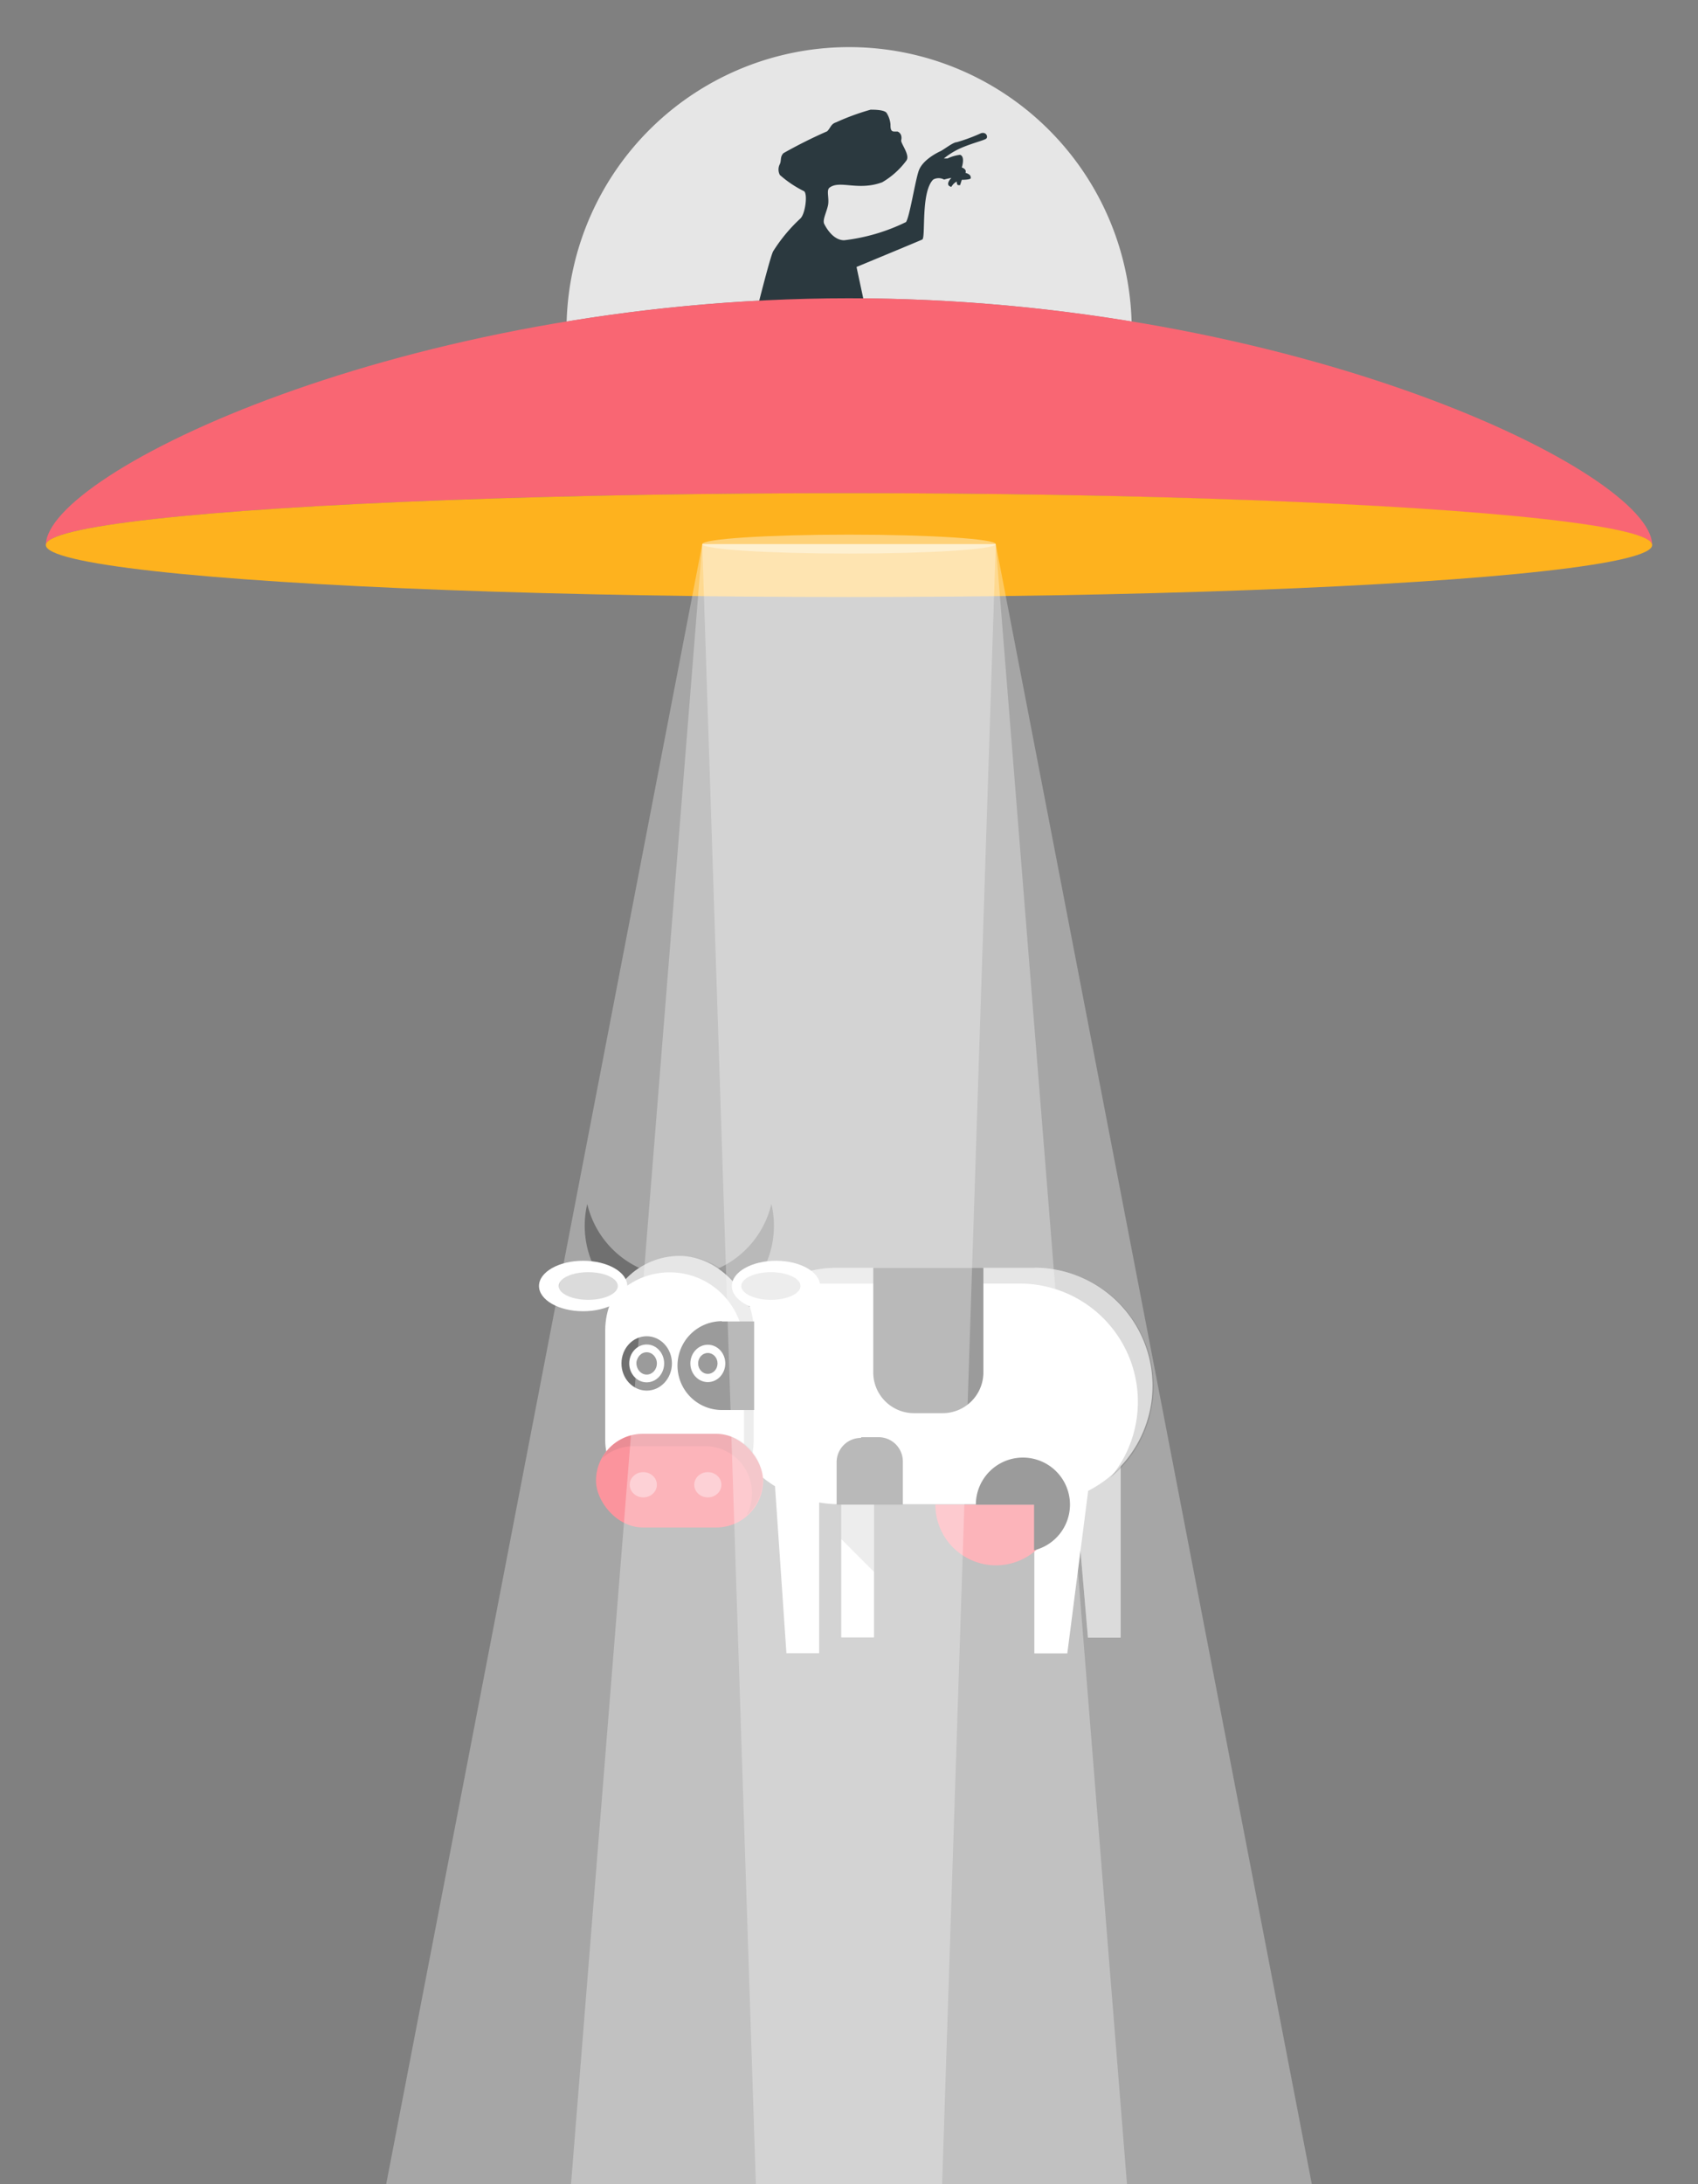 <svg xmlns="http://www.w3.org/2000/svg" viewBox="0 0 70 90">
  <rect x="0" y="0" width="70" height="90" fill="#808080" stroke="none"/>
  <defs>
    <style>
      .cls-1 {
        fill: #e6e6e6;
      }
      .cls-2 {
        fill: #2b393f;
      }
      .cls-3 {
        fill: #f96673;
      }
      .cls-4 {
        fill: #feb21e;
      }
      .cls-11,
      .cls-5,
      .cls-6 {
        fill: #fff;
      }
      .cls-10,
      .cls-5 {
        opacity: 0.4;
      }
      .cls-7 {
        opacity: 0.2;
      }
      .cls-8 {
        fill: #333;
      }
      .cls-9 {
        opacity: 0.1;
      }
      .cls-11 {
        opacity: 0.3;
      }
    </style>
  </defs>
  <title>ufo</title>
  <g id="desk"><path class="cls-1" d="M46.65,13.25a11.65,11.65,0,0,0-23.29,0,71.29,71.29,0,0,1,23.29,0Z"/><path
    class="cls-2"
    d="M31.87,10.36A6.67,6.67,0,0,1,33,9c.2-.2.3-1,.15-1.12a4.5,4.5,0,0,1-1-.67.48.48,0,0,1,0-.45c.07-.15,0-.3.15-.45a20,20,0,0,1,1.8-.9c.15-.15.15-.3.37-.37a9.77,9.77,0,0,1,1.42-.52c.15,0,.6,0,.67.15a1.06,1.06,0,0,1,.15.45c0,.15,0,.3.15.3H37s.22.07.15.37c0,.15.37.6.22.82a3.33,3.33,0,0,1-1,.9c-1,.37-1.74-.1-2.17.22-.15.11,0,.45-.07.75s-.23.59-.15.75.37.67.82.67a7.85,7.85,0,0,0,2.55-.75c.15-.22.37-1.65.52-2.1s.75-.75.9-.82.52-.37.67-.37a7.19,7.19,0,0,0,1-.37c.22-.07.3.15.22.22s-.52.17-1,.37a3.16,3.16,0,0,0-.75.45h.15a1.64,1.64,0,0,1,.52-.15c.22.07.07.52.07.52s.22.07.15.22c.22.07.22.15.22.22s-.37.07-.37.07l-.07.22h-.07c-.07,0-.07-.15-.07-.15a.56.56,0,0,0-.22.22c-.3-.07,0-.37,0-.37a2.72,2.72,0,0,0-.3.07.46.46,0,0,0-.45,0c-.52.52-.3,2.4-.45,2.47S35.31,11,35.31,11l.45,2.1H31.12S31.73,10.64,31.87,10.36Z"/><path class="cls-3" d="M35,20.32c18.29,0,33.11,1,33.11,2.14,0-3-14.83-10.17-33.11-10.17S1.89,19.49,1.89,22.46C1.89,21.28,16.71,20.32,35,20.32Z"/><ellipse class="cls-4" cx="35" cy="22.46" rx="33.11" ry="2.14"/><ellipse class="cls-5" cx="35" cy="22.42" rx="6.05" ry="0.39"/><polygon class="cls-6" points="44.85 67.48 46.2 67.48 46.2 59.54 44.17 59.54 44.85 67.48"/><polygon class="cls-7" points="44.85 67.48 46.2 67.48 46.2 59.54 44.17 59.54 44.85 67.48"/><path class="cls-6" d="M42.64,52.24H34.49a4.86,4.86,0,0,0-2.54,9l.47,6.88h1.35V61.91a4.84,4.84,0,0,0,.72.07h8.15v6.15H44l.86-6.7a4.86,4.86,0,0,0-2.2-9.19Z"/><path class="cls-7" d="M42.64,52.24H34.49A4.86,4.86,0,0,0,30.72,54a4.85,4.85,0,0,1,3.09-1.11H42a4.87,4.87,0,0,1,3.77,8,4.87,4.87,0,0,0-3.09-8.64Z"/><path class="cls-3" d="M38.56,62a2.48,2.48,0,1,0,5,0s0-.05,0-.08a4.88,4.88,0,0,1-.87.08Z"/><path class="cls-8" d="M28,52.61a3.89,3.89,0,0,1-3.79-3,3.9,3.9,0,1,0,7.59,0A3.89,3.89,0,0,1,28,52.61Z"/><rect class="cls-6" x="24.95" y="51.75" width="6.13" height="10.68" rx="3.07" ry="3.07"/>
    <g class="cls-7"><path d="M28,51.75a3.06,3.06,0,0,0-2.83,1.89,3.06,3.06,0,0,1,5.5,1.85V60a3.05,3.05,0,0,1-.23,1.17,3,3,0,0,0,.63-1.85V54.82A3.07,3.07,0,0,0,28,51.75Z"/></g><path class="cls-8" d="M29.76,54.45h1.33a0,0,0,0,1,0,0V58.1a0,0,0,0,1,0,0H29.76a1.83,1.83,0,0,1-1.83-1.83v0a1.83,1.83,0,0,1,1.83-1.83Z"/><ellipse class="cls-6" cx="24.04" cy="52.99" rx="1.82" ry="1.04"/><ellipse class="cls-7" cx="24.25" cy="52.99" rx="1.22" ry="0.57"/><ellipse class="cls-6" cx="31.99" cy="52.99" rx="1.82" ry="1.04"/><ellipse class="cls-7" cx="31.78" cy="52.99" rx="1.22" ry="0.57"/><ellipse class="cls-8" cx="26.66" cy="56.18" rx="1.04" ry="1.12"/><ellipse class="cls-6" cx="26.66" cy="56.18" rx="0.72" ry="0.78"/><ellipse class="cls-8" cx="26.66" cy="56.18" rx="0.42" ry="0.46"/><ellipse class="cls-8" cx="29.18" cy="56.18" rx="1.04" ry="1.12"/><ellipse class="cls-6" cx="29.18" cy="56.18" rx="0.72" ry="0.77"/><ellipse class="cls-8" cx="29.18" cy="56.18" rx="0.4" ry="0.43"/><rect class="cls-3" x="24.57" y="59.08" width="6.89" height="3.86" rx="1.93" ry="1.93"/><path class="cls-9" d="M29.53,59.08h-3a1.92,1.92,0,0,0-1.7,1,1.92,1.92,0,0,1,1.28-.49h3A1.93,1.93,0,0,1,31,61.55h0a1.91,1.91,0,0,1-.23.9,1.92,1.92,0,0,0-1.28-3.37Z"/>
    <g class="cls-10"><ellipse class="cls-6" cx="26.52" cy="61.18" rx="0.56" ry="0.52"/><ellipse class="cls-6" cx="29.18" cy="61.18" rx="0.56" ry="0.52"/></g><rect class="cls-6" x="34.68" y="61.98" width="1.35" height="5.49"/><polygon class="cls-7" points="34.68 63.42 36.03 64.77 36.03 61.98 34.68 61.98 34.68 63.42"/><path class="cls-8" d="M36,52.24h4.54a0,0,0,0,1,0,0v4.31a1.68,1.68,0,0,1-1.68,1.68H37.66A1.68,1.68,0,0,1,36,56.55V52.24A0,0,0,0,1,36,52.24Z"/><path class="cls-8" d="M44.11,62a1.94,1.94,0,1,0-3.88,0h2.4v1.88A1.94,1.94,0,0,0,44.11,62Z"/><path class="cls-8" d="M35.51,59.22h.71a1,1,0,0,1,1,1V62a0,0,0,0,1,0,0H34.49a0,0,0,0,1,0,0V60.25a1,1,0,0,1,1-1Z"/><polygon id="light-left" class="cls-11" points="38.84 90 15.92 90 28.95 22.42 41.05 22.42 38.84 90"/><polygon id="light-right" class="cls-11" points="54.08 90 31.16 90 28.95 22.42 41.05 22.42 54.08 90"/><polygon id="light-center" class="cls-11" points="46.46 90 23.54 90 28.95 22.42 41.05 22.42 46.46 90"/></g>
</svg>
